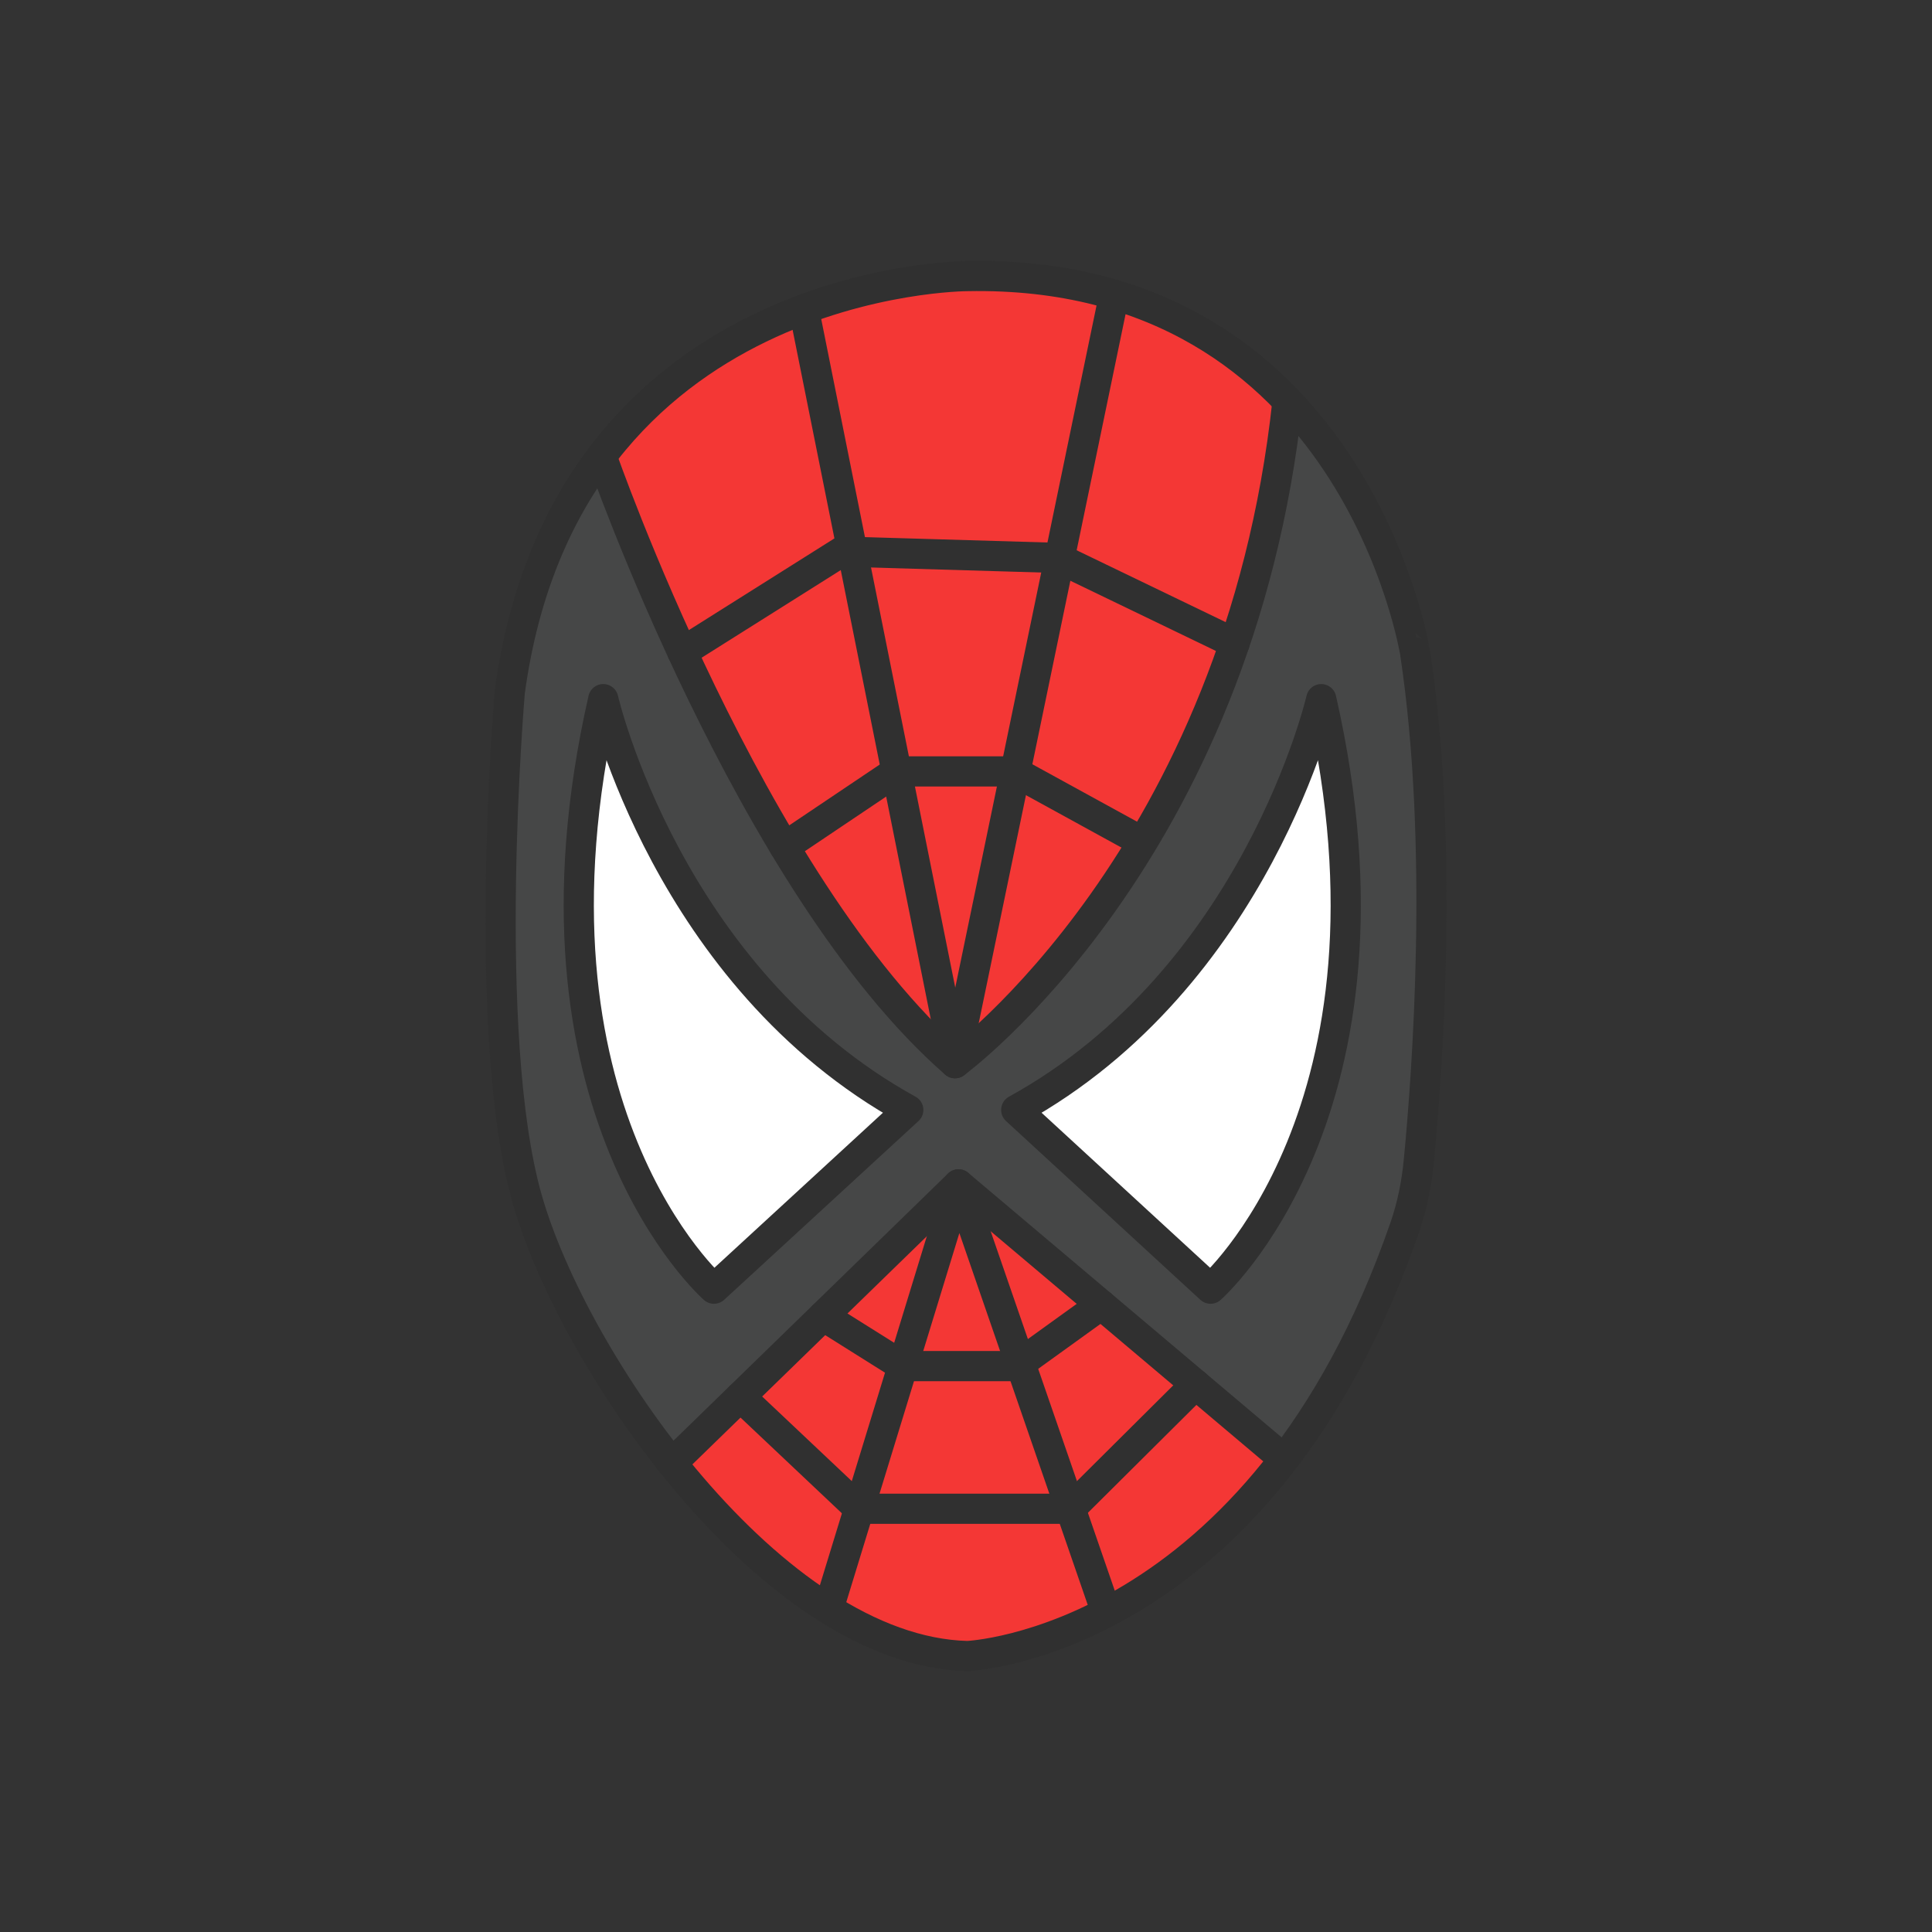<?xml version="1.0" ?><svg style="enable-background:new 0 0 48 48;" version="1.1" viewBox="0 0 48 48" xml:space="preserve" xmlns="http://www.w3.org/2000/svg" xmlns:xlink="http://www.w3.org/1999/xlink"><rect x="0" y="0" width="48" height="48" fill="#333333" stroke="none"/><g id="Icons"><g><path d="M24.033,6.859c0,0-9.962,0-11.367,10.328c0,0-0.733,8.495,0.428,12.59    c1.161,4.095,6.112,11.245,10.94,11.367c0,0,7.282-0.291,10.869-10.656    c0.182-0.527,0.292-1.078,0.346-1.633c0.207-2.132,0.637-7.833-0.092-12.646    C35.156,16.209,33.628,6.675,24.033,6.859z" style="fill:#F43735;"/><path d="M14.946,11.332c0,0,2.46,9.037,8.781,15.083c0,0,7.159-6.122,8.261-16.217    c0,0,2.762,1.162,3.361,7.564c0.599,6.402-0.144,11.426-0.144,11.426s-1.196,4.895-3.382,7.165    l-8.011-6.928l-7.119,6.928c0,0-2.978-3.174-3.916-8.05s-0.13-11.816,0.281-13.062    S14.946,11.332,14.946,11.332z" style="fill:#464747;"/><path d="M14.988,17.37c0,0,1.589,6.906,7.578,10.206l-4.828,4.441    C17.738,32.017,12.665,27.577,14.988,17.37z" style="fill:#FFFFFF;"/><path d="M32.826,17.37c0,0-1.589,6.906-7.578,10.206l4.828,4.441    C30.076,32.017,35.148,27.577,32.826,17.37z" style="fill:#FFFFFF;"/><path d="    M24.033,6.859c0,0-9.962,0-11.367,10.328c0,0-0.733,8.495,0.428,12.59    c1.161,4.095,6.112,11.245,10.94,11.367c0,0,7.282-0.291,10.869-10.656    c0.182-0.527,0.292-1.078,0.346-1.633c0.207-2.132,0.637-7.833-0.092-12.646    C35.156,16.209,33.628,6.675,24.033,6.859z" style="fill:none;stroke:#303030;stroke-width:0.75;stroke-linecap:round;stroke-linejoin:round;stroke-miterlimit:10;"/><path d="    M14.988,17.37c0,0,1.589,6.906,7.578,10.206l-4.828,4.441    C17.738,32.017,12.665,27.577,14.988,17.37z" style="fill:none;stroke:#303030;stroke-width:0.75;stroke-linecap:round;stroke-linejoin:round;stroke-miterlimit:10;"/><path d="    M32.826,17.37c0,0-1.589,6.906-7.578,10.206l4.828,4.441C30.076,32.017,35.148,27.577,32.826,17.37    z" style="fill:none;stroke:#303030;stroke-width:0.75;stroke-linecap:round;stroke-linejoin:round;stroke-miterlimit:10;"/><path d="    M14.946,11.332c0,0,3.695,10.642,8.781,15.083c0,0,7.049-5.154,8.261-16.45" style="fill:none;stroke:#303030;stroke-width:0.75;stroke-linecap:round;stroke-linejoin:round;stroke-miterlimit:10;"/><polyline points="    19.972,7.684 23.727,26.415 27.681,7.325   " style="fill:none;stroke:#303030;stroke-width:0.75;stroke-linecap:round;stroke-linejoin:round;stroke-miterlimit:10;"/><polyline points="    30.675,15.981 26.279,13.861 20.916,13.703 16.952,16.2   " style="fill:none;stroke:#303030;stroke-width:0.75;stroke-linecap:round;stroke-linejoin:round;stroke-miterlimit:10;"/><polyline points="    28.222,20.827 25.194,19.166 22.274,19.166 19.49,21.037   " style="fill:none;stroke:#303030;stroke-width:0.75;stroke-linecap:round;stroke-linejoin:round;stroke-miterlimit:10;"/><polyline points="    16.695,36.353 23.814,29.425 31.737,36.113   " style="fill:none;stroke:#303030;stroke-width:0.75;stroke-linecap:round;stroke-linejoin:round;stroke-miterlimit:10;"/><polyline points="    20.581,39.976 23.814,29.425 27.457,39.976   " style="fill:none;stroke:#303030;stroke-width:0.75;stroke-linecap:round;stroke-linejoin:round;stroke-miterlimit:10;"/><polyline points="    29.704,34.396 26.597,37.485 21.344,37.485 18.394,34.7   " style="fill:none;stroke:#303030;stroke-width:0.75;stroke-linecap:round;stroke-linejoin:round;stroke-miterlimit:10;"/><polyline points="    27.359,32.418 25.247,33.94 22.431,33.94 20.452,32.697   " style="fill:none;stroke:#303030;stroke-width:0.75;stroke-linecap:round;stroke-linejoin:round;stroke-miterlimit:10;"/></g></g></svg>